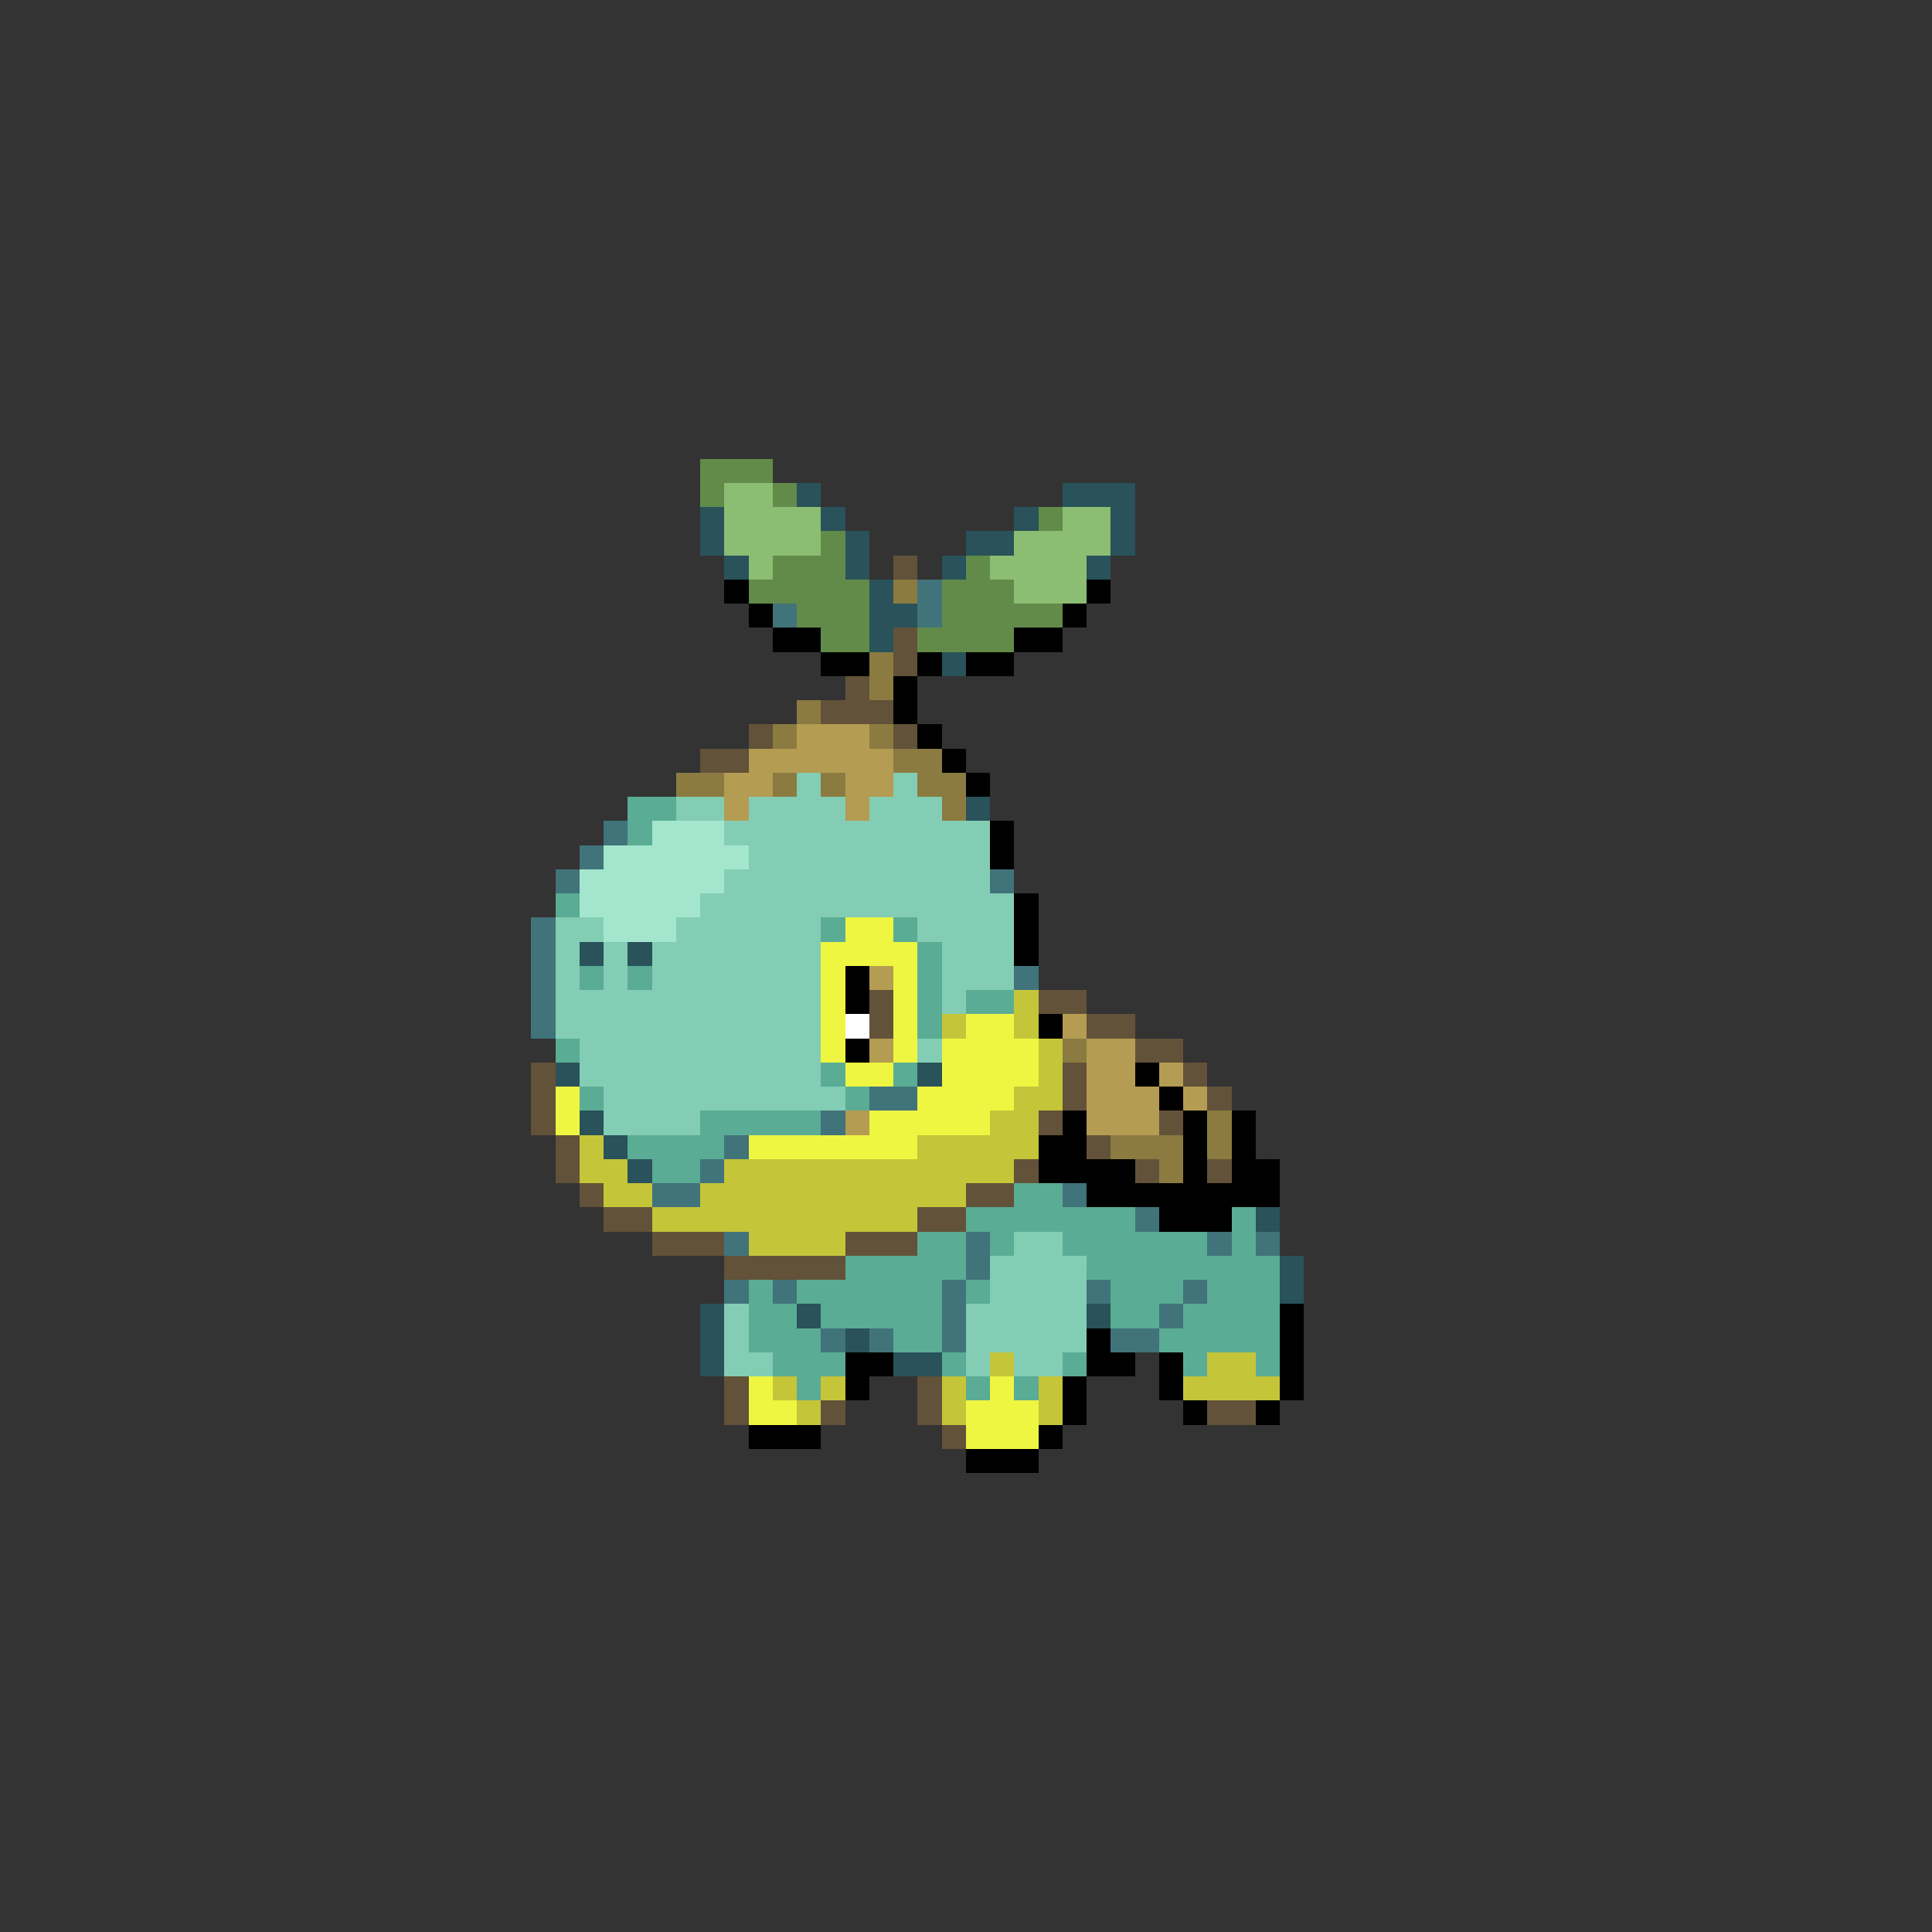 <svg xmlns="http://www.w3.org/2000/svg" viewBox="0 -0.5 80 80" shape-rendering="crispEdges">
<rect x="0" y="-0.5" width="80" height="80" fill="#333333" stroke="none"/>
<path stroke="#628b4a" d="M29 19h3M29 20h1M32 20h1M43 21h1M34 22h1M32 23h3M40 23h1M31 24h5M39 24h3M33 25h3M39 25h5M34 26h2M38 26h4" />
<path stroke="#8bbd73" d="M30 20h2M30 21h4M44 21h2M30 22h4M42 22h4M31 23h1M41 23h4M42 24h3" />
<path stroke="#29525a" d="M33 20h1M44 20h3M29 21h1M34 21h1M42 21h1M46 21h1M29 22h1M35 22h1M40 22h2M46 22h1M30 23h1M35 23h1M39 23h1M45 23h1M36 24h1M36 25h2M36 26h1M39 27h1M40 33h1M24 39h1M26 39h1M23 44h1M38 44h1M24 46h1M25 47h1M26 48h1M52 50h1M53 52h1M53 53h1M29 54h1M33 54h1M45 54h1M29 55h1M35 55h1M29 56h1M37 56h2" />
<path stroke="#625239" d="M37 23h1M37 26h1M37 27h1M35 28h1M34 29h3M31 30h1M37 30h1M29 31h2M36 41h1M43 41h2M36 42h1M45 42h2M47 43h2M22 44h1M44 44h1M49 44h1M22 45h1M44 45h1M50 45h1M22 46h1M43 46h1M48 46h1M23 47h1M45 47h1M23 48h1M42 48h1M47 48h1M50 48h1M24 49h1M40 49h2M25 50h2M38 50h2M27 51h3M35 51h3M30 52h5M30 57h1M38 57h1M30 58h1M34 58h1M38 58h1M50 58h2M39 59h1" />
<path stroke="#000000" d="M30 24h1M45 24h1M31 25h1M44 25h1M32 26h2M42 26h2M34 27h2M38 27h1M40 27h2M37 28h1M37 29h1M38 30h1M39 31h1M40 32h1M41 34h1M41 35h1M42 37h1M42 38h1M42 39h1M35 40h1M35 41h1M43 42h1M35 43h1M47 44h1M48 45h1M44 46h1M49 46h1M51 46h1M43 47h2M49 47h1M51 47h1M43 48h4M49 48h1M51 48h2M45 49h8M48 50h3M53 54h1M45 55h1M53 55h1M35 56h2M45 56h2M48 56h1M53 56h1M35 57h1M44 57h1M48 57h1M53 57h1M44 58h1M49 58h1M52 58h1M31 59h3M43 59h1M40 60h3" />
<path stroke="#8b7b41" d="M37 24h1M36 27h1M36 28h1M33 29h1M32 30h1M36 30h1M37 31h2M28 32h2M32 32h1M34 32h1M38 32h2M39 33h1M44 43h1M50 46h1M46 47h3M50 47h1M48 48h1" />
<path stroke="#41737b" d="M38 24h1M32 25h1M38 25h1M25 34h1M24 35h1M23 36h1M41 36h1M22 38h1M22 39h1M22 40h1M42 40h1M22 41h1M22 42h1M36 45h2M34 46h1M30 47h1M29 48h1M27 49h2M44 49h1M47 50h1M30 51h1M40 51h1M50 51h1M52 51h1M40 52h1M30 53h1M32 53h1M39 53h1M45 53h1M49 53h1M39 54h1M48 54h1M34 55h1M36 55h1M39 55h1M46 55h2" />
<path stroke="#b49c52" d="M33 30h3M31 31h6M30 32h2M35 32h2M30 33h1M35 33h1M36 40h1M44 42h1M36 43h1M45 43h2M45 44h2M48 44h1M45 45h3M49 45h1M35 46h1M45 46h3" />
<path stroke="#83cdb4" d="M33 32h1M37 32h1M28 33h2M31 33h4M36 33h3M30 34h11M31 35h10M30 36h11M29 37h13M23 38h2M28 38h6M38 38h4M23 39h1M25 39h1M27 39h7M39 39h3M23 40h1M25 40h1M27 40h7M39 40h3M23 41h11M39 41h1M23 42h11M24 43h10M38 43h1M24 44h10M25 45h10M25 46h4M42 51h2M41 52h4M41 53h4M30 54h1M40 54h5M30 55h1M40 55h5M30 56h2M40 56h1M42 56h2" />
<path stroke="#5aac94" d="M26 33h2M26 34h1M23 37h1M34 38h1M37 38h1M38 39h1M24 40h1M26 40h1M38 40h1M38 41h1M40 41h2M38 42h1M23 43h1M34 44h1M37 44h1M24 45h1M35 45h1M29 46h5M26 47h4M27 48h2M42 49h2M40 50h7M51 50h1M38 51h2M41 51h1M44 51h6M51 51h1M35 52h5M45 52h8M31 53h1M33 53h6M40 53h1M46 53h3M50 53h3M31 54h2M34 54h5M46 54h2M49 54h4M31 55h3M37 55h2M48 55h5M32 56h3M39 56h1M44 56h1M49 56h1M52 56h1M33 57h1M40 57h1M42 57h1" />
<path stroke="#a4e6cd" d="M27 34h3M25 35h6M24 36h6M24 37h5M25 38h3" />
<path stroke="#eef641" d="M35 38h2M34 39h4M34 40h1M37 40h1M34 41h1M37 41h1M34 42h1M37 42h1M40 42h2M34 43h1M37 43h1M39 43h4M35 44h2M39 44h4M23 45h1M38 45h4M23 46h1M36 46h5M31 47h7M31 57h1M41 57h1M31 58h2M40 58h3M40 59h3" />
<path stroke="#c5c539" d="M42 41h1M39 42h1M42 42h1M43 43h1M43 44h1M42 45h2M41 46h2M24 47h1M38 47h5M24 48h2M30 48h12M25 49h2M29 49h11M27 50h11M31 51h4M41 56h1M50 56h2M32 57h1M34 57h1M39 57h1M43 57h1M49 57h4M33 58h1M39 58h1M43 58h1" />
<path stroke="#ffffff" d="M35 42h1" />
</svg>